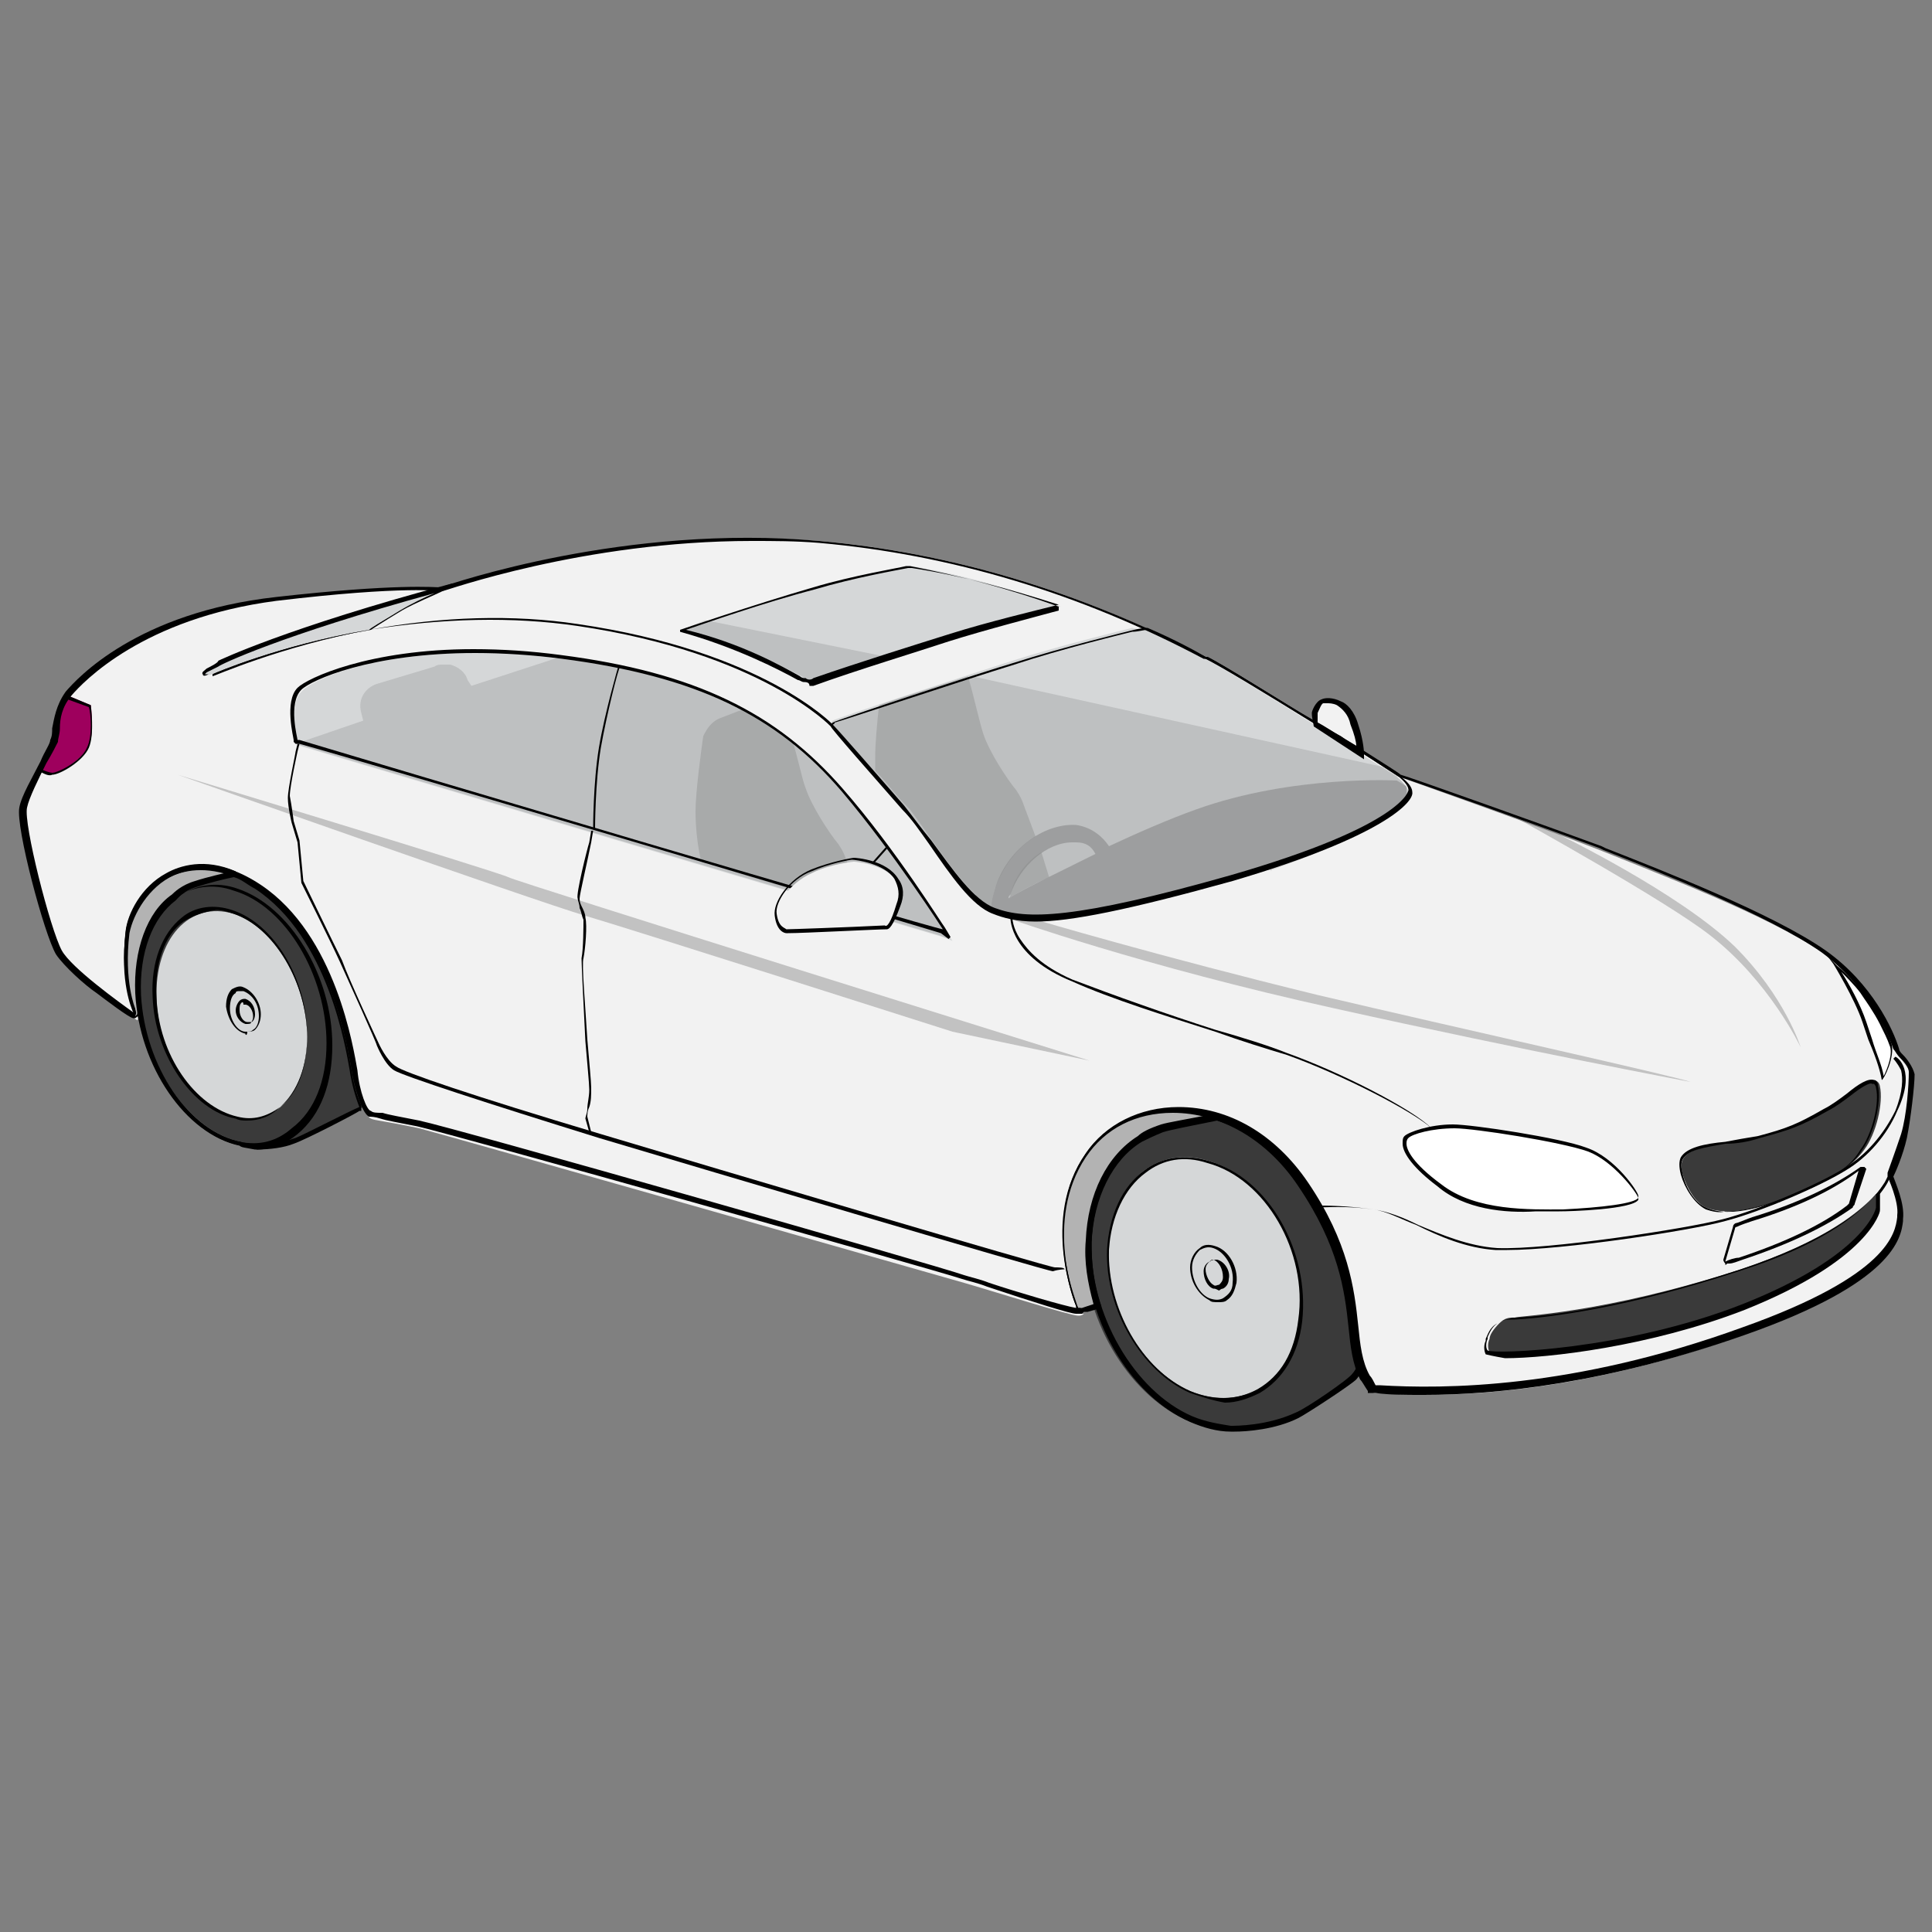 <?xml version="1.0" encoding="utf-8"?>
<!-- Generator: Adobe Illustrator 22.1.0, SVG Export Plug-In . SVG Version: 6.00 Build 0)  -->
<svg version="1.1" id="Layer_1" xmlns="http://www.w3.org/2000/svg" xmlns:xlink="http://www.w3.org/1999/xlink" x="0px" y="0px"
	 width="100px" height="100px" viewBox="0 0 100 100" style="enable-background:new 0 0 100 100;" xml:space="preserve">
<rect x="0" y="0" width="100" height="100" fill="#808080" stroke="none"/>
<style type="text/css">
	.st0{fill:#F2F2F2;}
	.st1{fill:#D5D7D8;}
	.st2{fill:#B3B3B3;}
	.st3{fill:none;stroke:#000000;stroke-miterlimit:10;}
	.st4{fill:#3A3A3A;}
	.st5{fill:#FFFFFF;}
	.st6{fill:#9E005D;}
	.st7{opacity:0.5;}
	.st8{opacity:0.3;fill:#3A3A3A;enable-background:new    ;}
	.st9{opacity:0.6;fill:#3A3A3A;enable-background:new    ;}
	.st10{opacity:0.4;fill:#3A3A3A;enable-background:new    ;}
	.st11{opacity:0.4;}
	.st12{opacity:0.2;enable-background:new    ;}
	.st13{fill:none;}
</style>
<g id="base_x5F_paint_1_">
	<path class="st0" d="M1.2,41.8c0.2-0.9,1.4-2.8,1.6-3.4c0.2-0.6,0-1.5,0.8-2.5c0.8-0.9,4-4.1,10.8-4.9s8.5-0.5,8.5-0.5
		S32,27.2,42.4,28c10.4,0.9,18.1,5,20,6.1c1,0.5,3.4,2,5.7,3.4c0.4,0.2,0.8,0.5,1.2,0.7c0.4,0.3,0.8,0.5,1.1,0.7
		c1.2,0.7,2,1.3,2,1.3S80,42.9,82.8,44c2.7,1.1,8.8,3.4,11.5,5.3c2.7,2,3.7,4.8,3.8,5.1c0.1,0.3,0.7,0.7,0.8,1.3
		c0,0.6-0.2,2.3-0.4,3.3c-0.3,1-0.7,2.1-0.7,2.1s0.6,1.3,0.5,2.1s-0.2,3.1-8.1,5.9c-8.6,3.1-15.4,3.3-18.9,3c-0.1,0-0.1,0-0.2,0
		c-0.1-0.2-0.3-0.4-0.4-0.6c-1.1-2.1,0.1-5.2-3.2-10c-3.4-4.9-9-4.8-11.2-1.5s-0.6,7.6-0.5,7.7c0.1,0.2,0.1,0.2,0.2,0.3h0.1
		c-0.1,0.1-0.2,0.1-0.3,0.1c-0.4,0-4.5-1.3-5.9-1.7s-26.3-7.5-28.2-8c-1.9-0.4-2.3-0.4-2.5-0.5c-0.3-0.1-0.6-1.3-0.8-2.3
		c-0.1-1-1-6.9-4.9-9.5S7,46.5,6.7,48.5c-0.3,2.6,0.4,4,0.4,4s0.1,0.3,0,0.3s-3.3-2.3-3.9-3.3C2.4,48.2,1,42.7,1.2,41.8z"/>
	<path class="st1" d="M48.9,48.1c0,0-2.5-3.9-5.2-7.1c-3.4-4-7.6-6-14.6-6.9c-1.5-0.2-3.1-0.3-4.5-0.3c-5.4,0-8.5,1.4-9,2
		c-0.7,0.7-0.2,2.6-0.2,2.7v0.1h0.1c0.3,0.1,32.6,9.7,33.3,9.9l0.5,0.2L48.9,48.1z"/>
	<path class="st1" d="M23.4,30.3c0,0-0.5,0.2-0.6,0.3c-0.4,0.2-1.5,0.7-2.1,1c-1.1,0.6-1.6,1-1.6,1c-4.8,0.9-8.1,2.3-8.1,2.3
		s-0.9,0.2-0.4-0.2c0.2-0.1,0.6-0.3,0.6-0.3S14.6,32.7,23.4,30.3z"/>
	<path class="st1" d="M59.3,32.6c1.5,0.7,2.5,1.2,3.1,1.5c1.9,1,9.9,6.1,9.9,6.1s0.5,0.4,0.6,0.8c0,0.3-1.1,2.2-9.3,4.5
		s-10.7,2.4-12.2,1.7c-1.6-0.6-3.3-3.7-4.7-5.4S43,37.5,43,37.5s0-0.1,0.1-0.2c0.1-0.1,6.8-2.3,9.3-3.1s5.8-1.6,6.2-1.7
		C59,32.6,59.3,32.6,59.3,32.6"/>
	<path class="st2" d="M12.4,45.4c-0.1,0-0.2-0.1-0.3-0.1C12.3,45.3,12.4,45.3,12.4,45.4z"/>
	<path d="M12.4,45.4l0.1-0.1c-0.1,0-0.2-0.1-0.3-0.1l-0.1,0.1l0,0l0,0l0,0C12.2,45.3,12.3,45.4,12.4,45.4z"/>
	<path class="st2" d="M12.7,45.5c-0.1,0-0.2-0.1-0.2-0.1C12.6,45.4,12.7,45.5,12.7,45.5z"/>
	<path d="M12.7,45.6l0.1-0.1c0,0-0.1,0-0.1-0.1c0,0-0.1,0-0.1-0.1l-0.1,0.1l0,0l0,0l0,0c0,0,0.1,0,0.1,0.1
		C12.6,45.5,12.7,45.5,12.7,45.6z"/>
	<path class="st2" d="M14,46.3L14,46.3c-0.1-0.1-0.2-0.2-0.3-0.2C13.8,46.2,13.9,46.2,14,46.3z"/>
	<path d="M13.9,46.4l0.1-0.1l0,0c-0.1-0.1-0.2-0.1-0.3-0.2l0,0l0,0l-0.1,0.1l0,0l0,0l0,0C13.7,46.2,13.8,46.3,13.9,46.4L13.9,46.4z"
		/>
	<path class="st2" d="M13,45.7c-0.1,0-0.1-0.1-0.2-0.1C12.9,45.6,13,45.6,13,45.7z"/>
	<path d="M13,45.7l0.1-0.1c0,0-0.1,0-0.1-0.1c0,0,0,0-0.1,0l0,0l-0.1,0.1l0,0C12.9,45.7,12.9,45.7,13,45.7
		C12.9,45.7,13,45.7,13,45.7z"/>
	<path class="st2" d="M7,52.3c0,0-0.7-1.4-0.4-4c0.2-1.8,2.3-4.4,5.6-3.1c-0.5,0.1-1.3,0.3-1.9,0.5c-0.7,0.2-1.1,0.6-1.2,0.7
		c-1.2,0.9-2,2.7-1.9,5c0,0.3,0,0.7,0.1,1L7,52.6C7.1,52.6,7,52.3,7,52.3z"/>
	<path d="M6.9,52.5L6.9,52.5c0,0,0-0.1,0-0.2l0,0c0-0.1-0.7-1.5-0.4-4.1c0.1-0.9,0.8-2.3,2.1-3c0.7-0.4,2-0.8,3.6-0.1v0.1
		c-0.5,0.1-1.3,0.3-1.9,0.5c-0.7,0.2-1.1,0.6-1.2,0.7c-1.3,0.9-1.9,2.8-1.8,4.9c0,0.3,0,0.7,0.1,1v0.1L7,52.7c0,0,0,0-0.1,0V52.5z
		 M7.1,51.4c-0.1-2.2,0.6-4.1,1.9-5c0.1-0.1,0.5-0.5,1.2-0.7c0.5-0.2,1.2-0.3,1.7-0.4c-1.5-0.5-2.6-0.2-3.3,0.2
		c-1.2,0.7-1.9,2-2,2.9c-0.3,2.5,0.3,4,0.3,4s0,0.1,0.1,0.2l0.1-0.1C7.2,52.1,7.1,51.7,7.1,51.4z"/>
	<path class="st4" d="M9.1,46.4c0.1-0.1,0.5-0.5,1.2-0.7c0.6-0.2,1.4-0.4,1.9-0.5c0.4,0.2,0.8,0.4,1.2,0.6c3.9,2.6,4.8,8.6,4.9,9.5
		c0.1,0.7,0.3,1.4,0.5,1.9v0.1c0,0-2.8,1.5-3.4,1.7c-0.6,0.2-1.5,0.4-2.1,0.3c-0.6-0.1-0.8-0.2-0.8-0.2c-2.7-0.5-5.1-4-5.3-7.8
		C7.1,49.1,7.9,47.3,9.1,46.4z"/>
	<path d="M13.2,59.5c-0.5-0.1-0.7-0.1-0.8-0.2c-2.8-0.6-5.2-4.1-5.4-7.9c-0.1-2.2,0.6-4.2,1.9-5.1c0.1-0.1,0.5-0.5,1.2-0.7
		c0.6-0.2,1.5-0.4,1.9-0.5l0,0l0,0c0.4,0.2,0.8,0.4,1.2,0.7c3.9,2.6,4.8,8.5,5,9.6c0.1,0.7,0.3,1.4,0.5,1.8v0.1v0.2h-0.1
		c-0.1,0.1-2.8,1.5-3.4,1.7C14.7,59.4,14,59.5,13.2,59.5C13.5,59.5,13.4,59.5,13.2,59.5z M18.1,55.4c-0.2-1.1-1.1-6.9-4.9-9.4
		c-0.4-0.2-0.7-0.5-1.1-0.6c-0.5,0.1-1.3,0.3-1.9,0.5c-0.7,0.2-1,0.6-1.1,0.7l0,0c-1.2,0.9-1.9,2.7-1.8,4.9c0.2,3.7,2.5,7.1,5.2,7.6
		l0,0c0,0,0.2,0.1,0.7,0.1c0.6,0.1,1.5-0.1,2.1-0.3c0.5-0.2,2.8-1.4,3.3-1.6C18.4,56.8,18.2,56.1,18.1,55.4z"/>
	<path class="st1" d="M15.9,53.7c0,2.7-1.6,4.6-3.6,4.2c-2.2-0.4-4.1-3.2-4.2-6.2c-0.1-3.1,1.7-5.1,4-4.4
		C14.2,48,15.9,50.9,15.9,53.7z"/>
	<path d="M12.2,57.9C10,57.5,8,54.6,7.9,51.6c-0.1-1.8,0.5-3.3,1.5-4.1c0.7-0.6,1.7-0.7,2.6-0.4c2.2,0.7,3.9,3.6,3.9,6.5
		c0,1.6-0.5,2.9-1.4,3.7C14,57.8,13.4,58,12.8,58C12.6,58,12.4,58,12.2,57.9z M9.5,47.7c-1,0.7-1.5,2.2-1.4,3.9c0.1,3,2,5.7,4.2,6.2
		c0.8,0.2,1.5,0,2.2-0.5c0.9-0.7,1.4-2,1.4-3.6l0,0c0-2.8-1.7-5.7-3.8-6.4c-0.3-0.1-0.6-0.2-0.9-0.2C10.5,47.2,10,47.4,9.5,47.7z"/>
	<path d="M12.5,59.3c-2.8-0.5-5.2-4.1-5.3-7.8c-0.1-2.2,0.6-4.1,1.9-5c0.9-0.7,2.1-0.9,3.2-0.5c2.7,0.9,4.9,4.5,4.9,8.1l0,0
		c0,2-0.6,3.6-1.8,4.6c-0.6,0.5-1.3,0.8-2.1,0.8C12.9,59.3,12.7,59.3,12.5,59.3z M16.9,54c0-3.5-2.1-7.1-4.8-7.9
		C11,45.7,9.9,45.9,9,46.5c-1.2,0.9-1.9,2.8-1.8,4.9c0.2,3.7,2.5,7.2,5.2,7.7c1,0.2,1.9,0,2.7-0.7C16.3,57.5,16.9,55.9,16.9,54
		L16.9,54L16.9,54z"/>
	<path d="M12.7,53.5c-0.5-0.1-0.9-0.7-1-1.4c0-0.4,0.1-0.7,0.3-0.9c0.2-0.1,0.4-0.2,0.6-0.1c0.5,0.2,0.9,0.8,0.9,1.4
		c0,0.3-0.1,0.6-0.3,0.8c-0.1,0.1-0.3,0.1-0.4,0.1C12.8,53.6,12.7,53.6,12.7,53.5z M12.2,51.4c-0.2,0.1-0.3,0.4-0.3,0.8
		c0,0.6,0.4,1.2,0.8,1.2c0.2,0,0.3,0,0.4-0.1c0.2-0.1,0.3-0.4,0.3-0.7l0,0c0-0.6-0.3-1.1-0.8-1.3c-0.1,0-0.1,0-0.2,0
		C12.3,51.3,12.2,51.3,12.2,51.4z"/>
	<path class="st4" d="M58.9,59c0.3-0.2,0.8-0.4,1.2-0.5s1.8-0.4,2.8-0.6c1.6,0.5,3.2,1.6,4.4,3.5c3,4.4,2.3,7.4,3,9.5
		c-0.1,0.2-0.2,0.3-0.3,0.4c-0.3,0.3-2.5,1.8-3,2c-1.6,0.8-3.5,0.7-3.5,0.7c-0.7,0-1.4-0.2-2.1-0.5c-3.1-1.4-5.4-5.4-5.3-9.2
		C56.4,61.9,57.4,59.9,58.9,59z"/>
	<path d="M63.7,74.1L63.7,74.1c-0.7,0-1.4-0.2-2.1-0.5c-3.2-1.4-5.5-5.5-5.4-9.3c0.1-2.4,1.1-4.5,2.7-5.4c0.3-0.2,0.6-0.4,1.2-0.6
		c0.4-0.1,1.8-0.4,2.9-0.6l0,0l0,0c1.8,0.6,3.3,1.8,4.5,3.5c2.1,3.1,2.4,5.5,2.6,7.4c0.1,0.8,0.2,1.5,0.4,2.1v0.1v0.1
		c-0.1,0.2-0.2,0.4-0.3,0.5c-0.3,0.3-2.6,1.8-3,2c-1.2,0.6-2.7,0.7-3.3,0.7C63.8,74.1,63.7,74.1,63.7,74.1z M69.9,68.7
		c-0.2-1.9-0.5-4.2-2.6-7.3c-1.2-1.7-2.7-2.9-4.3-3.4c-1.5,0.3-2.5,0.5-2.8,0.6c-0.5,0.2-0.9,0.4-1.1,0.5l0,0
		c-1.5,0.9-2.5,2.9-2.6,5.2c-0.1,3.7,2.2,7.7,5.2,9c0.7,0.3,1.4,0.4,2,0.5l0,0l0,0c0.3,0,1.9,0,3.4-0.7c0.5-0.2,2.7-1.7,2.9-2
		c0,0,0.1-0.1,0.2-0.3C70,70.2,70,69.5,69.9,68.7z"/>
	<path class="st2" d="M56.2,59.8c1.4-2,4.1-2.8,6.8-2c-1,0.2-2.5,0.4-2.8,0.6c-0.4,0.1-0.9,0.3-1.2,0.5c-1.6,0.9-2.6,2.9-2.7,5.3
		c0,1.1,0.1,2.2,0.5,3.3L56,67.8l-0.2,0.1l-0.1-0.3C55.6,67.4,53.9,63.1,56.2,59.8z"/>
	<path d="M55.8,67.9L55.8,67.9c-0.1-0.2-0.1-0.3-0.1-0.3c-0.2-0.4-1.7-4.7,0.5-7.8l0,0c1.4-2.1,4.2-2.9,6.9-2v0.1
		c-1.5,0.3-2.6,0.5-2.8,0.6c-0.6,0.2-0.9,0.4-1.2,0.5c-1.6,0.9-2.5,2.9-2.6,5.3c0,1.1,0.1,2.2,0.5,3.3v0.1l-0.7,0.2l0,0l0,0
		c0,0,0,0-0.1,0C55.9,67.9,55.9,67.9,55.8,67.9L55.8,67.9z M56.6,67.5c-0.3-1.1-0.5-2.2-0.4-3.3c0.1-2.4,1.1-4.4,2.7-5.4
		c0.2-0.2,0.6-0.4,1.2-0.6c0.3-0.1,1.5-0.3,2.5-0.5c-2.5-0.7-5.1,0.1-6.4,2l0,0c-2.3,3.3-0.5,7.6-0.5,7.7c0,0,0,0,0.1,0.3h0.1H56
		L56.6,67.5z"/>
	<path d="M12.7,53c-0.3-0.1-0.5-0.4-0.5-0.7c0-0.2,0.1-0.4,0.2-0.5c0.1-0.1,0.2-0.1,0.3-0.1c0.3,0.1,0.5,0.4,0.5,0.8
		c0,0.2-0.1,0.4-0.2,0.4C13,53,12.9,53,12.7,53C12.8,53,12.8,53,12.7,53z M12.5,51.9c-0.1,0.1-0.1,0.2-0.1,0.4
		c0,0.3,0.2,0.6,0.4,0.6c0.1,0,0.1,0,0.2,0c0.1-0.1,0.1-0.2,0.1-0.3l0,0c0-0.3-0.2-0.6-0.4-0.6h-0.1C12.6,51.8,12.5,51.9,12.5,51.9z
		"/>
	<path class="st1" d="M67.3,68.3c-0.4,3.3-3,4.8-5.7,3.7c-2.5-1.1-4.4-4.3-4.2-7.4c0.1-3.3,2.4-5.4,5.2-4.5
		C65.6,61,67.7,64.8,67.3,68.3z"/>
	<path d="M61.6,72.1c-2.5-1.1-4.4-4.3-4.3-7.4c0.1-1.8,0.8-3.3,1.9-4.1c0.9-0.7,2.1-0.9,3.4-0.5c3.1,0.9,5.2,4.7,4.8,8.3
		c-0.2,1.7-1,3-2.2,3.7c-0.6,0.3-1.2,0.5-1.8,0.5C62.8,72.5,62.2,72.3,61.6,72.1z M62.5,60.2c-1.2-0.4-2.3-0.2-3.2,0.5
		c-1.1,0.8-1.8,2.3-1.9,4c-0.1,3,1.7,6.2,4.2,7.3c1.2,0.5,2.4,0.5,3.5-0.1c1.2-0.7,1.9-1.9,2.1-3.6C67.7,64.8,65.5,61,62.5,60.2z"/>
	<path d="M62.6,67.3c-0.6-0.3-1-1-1-1.7c0-0.4,0.2-0.8,0.5-1c0.2-0.2,0.5-0.2,0.8-0.1c0.7,0.2,1.2,1.1,1.1,1.9l0,0
		c-0.1,0.4-0.2,0.7-0.5,0.9c-0.1,0.1-0.3,0.1-0.4,0.1C62.8,67.4,62.7,67.4,62.6,67.3z M63.8,66.4c0.1-0.8-0.4-1.6-1-1.8
		c-0.3-0.1-0.5,0-0.7,0.1c-0.2,0.2-0.4,0.5-0.4,0.9c0,0.7,0.4,1.4,0.9,1.6c0.3,0.1,0.5,0.1,0.7,0C63.6,67,63.8,66.8,63.8,66.4
		L63.8,66.4z"/>
	<path d="M62.8,66.7c-0.3-0.1-0.5-0.5-0.5-0.9c0-0.2,0.1-0.4,0.3-0.5c0.1-0.1,0.3-0.1,0.4-0.1c0.4,0.1,0.7,0.6,0.6,1
		c0,0.2-0.1,0.4-0.3,0.5c-0.1,0-0.2,0.1-0.2,0.1C62.9,66.7,62.9,66.7,62.8,66.7z M62.6,65.3c-0.1,0.1-0.2,0.2-0.2,0.4
		c0,0.3,0.2,0.7,0.4,0.8c0.1,0.1,0.2,0,0.3,0c0.1-0.1,0.2-0.2,0.2-0.4l0,0c0-0.4-0.2-0.8-0.5-0.9h-0.1
		C62.7,65.3,62.6,65.3,62.6,65.3z"/>
	<path class="st1" d="M35.3,32.6c0,0,3.8-1.3,6.9-2.2c2-0.5,4.3-1,4.8-1.1c0.1,0,0.1,0,0.2,0c2.9,0.5,5.5,1.3,7.7,2.1l0,0
		c-1,0.2-3.7,0.9-5.8,1.6c-1.6,0.5-4.8,1.5-7.1,2.3c-0.2,0.1-0.3,0-0.5,0C40.9,34.8,38.6,33.4,35.3,32.6"/>
	<path class="st5" d="M84.8,62c-0.1-0.3-1.2-1.9-2.7-2.4c-1.3-0.5-5.9-1.2-6.9-1.2c-1.2,0-2.2,0.3-2.4,0.5c-0.3,0.3-0.1,1.1,1.7,2.5
		s4.5,1.4,6.3,1.3C82.5,62.6,85,62.4,84.8,62z"/>
	<path class="st5" d="M95,49.9c0,0,1.1,1.7,1.5,3c0.3,1,0.8,2.1,1,3c0,0,0.6-1.2,0.4-1.9c-0.1-0.3-0.2-0.7-0.5-1.1
		c-0.3-0.7-0.8-1.3-0.8-1.3l-0.2-0.3c-0.4-0.5-0.8-0.9-1.3-1.3L95,49.9z"/>
	<path class="st4" d="M87.1,60.8c0.2,0.7,0.7,1.5,1.2,1.7c1.2,0.5,3,0,5.2-0.9c2.1-0.9,2.7-1.7,3-2.1c0.6-0.8,1-2.4,0.8-3.3
		c-0.2-0.8-1.4,0.4-2.7,1.2c-1.4,0.8-1.9,1-3.4,1.4C88.7,59.4,86.6,59.2,87.1,60.8z"/>
	<path class="st4" d="M97.7,60.9c0,0-0.1,0.3-0.5,0.8l0,0c-0.8,0.9-2.6,2.5-7.1,4C83,68,78.6,68.1,78.4,68.2c-0.3,0-0.5,0-0.8,0.3
		s-0.5,0.6-0.5,0.8c-0.1,0.2-0.1,0.5,0,0.7c0.2,0.2,7.2,0,13.3-2.4c6.1-2.4,6.9-4.8,6.9-5c0-0.1,0-0.5,0-0.9"/>
	<path class="st6" d="M2.1,39.8c0.3-0.6,0.6-1.2,0.7-1.5C3,37.7,2.9,36.9,3.4,36h0.1l1.2,0.5c0,0,0.2,1.4-0.1,2.1
		C4.3,39.3,3.1,40,2.8,40C2.5,40.1,2.2,39.9,2.1,39.8z"/>
	<g id="Interior_1_" class="st7">
		<path class="st8" d="M29,34l-4.6,1.5l-0.2-0.3c-0.1-0.4-0.5-0.7-0.9-0.8c-0.1,0-0.3,0-0.4,0s-0.3,0-0.4,0.1l-3,0.9
			c-0.6,0.2-1,0.8-0.8,1.5l0.1,0.4l-3.5,1.2l0,0c0.3,0.1,32.6,9.7,33.3,9.9l0.5,0.2l-0.3-0.5c0,0-2.5-3.9-5.2-7.1
			c-1.6-2-3.4-3.4-5.6-4.5h-0.1l-2.7-1.2c-1.8-0.6-3.5-1-5.8-1.3C29.2,34,29.1,34,29,34z"/>
		<path class="st8" d="M72.9,41c0-0.3-0.6-0.8-0.6-0.8l0,0l0,0c0,0,0.1,0,0.3,0.1l-1-0.6L50.3,35c-3,1-7.1,2.3-7.1,2.4
			c0,0.1-0.1,0.1-0.1,0.2l0,0c0,0,2.3,2.6,3.7,4.3c0.1,0.1,0.1,0.1,0.2,0.2c1,1.3,2.2,3.3,3.4,4.4c0,0.1,0.1,0.1,0.1,0.2
			c0-0.1-0.1-0.1-0.1-0.2c0.4,0.4,0.7,0.6,1.1,0.8c1.6,0.6,4,0.6,12.2-1.7c0.7-0.2,1.4-0.4,2-0.6l0.1,0.1c0,0,0-0.1,0.1-0.1
			C72.1,42.8,73,41.3,72.9,41z"/>
		<polygon class="st8" points="36.5,32.1 35.3,32.6 36.8,33 38.7,33.8 40.1,34.3 41.5,35 41.9,35.3 42.6,35.1 44.7,34.5 45.9,34 		
			"/>
		<path class="st9" d="M72.8,40.7l-0.5-0.3c0,0-5.4-0.3-10.4,1.5c-1.4,0.5-3,1.2-4.5,1.9c-0.4-0.6-1-1-1.7-1.1
			C54,42.6,52.1,44,51.5,46c-0.1,0.3-0.2,0.7-0.2,1c-0.1,0-0.1,0.1-0.1,0.1h0.1l0,0l0,0l0.7,0.3l2.1,0.2l1.7-0.3l2.4-0.5l3.4-0.8
			l2.5-0.7l2.6-0.7l2.6-1l1.9-1.1l1.2-0.8l0.4-0.6V40.7z M52.2,46.5c0-0.1,0-0.1,0.1-0.2c0.5-1.5,1.9-2.7,3.2-2.7c0.1,0,0.1,0,0.2,0
			c0.5,0,0.8,0.2,1,0.6l0,0C54.9,45.1,53.2,45.9,52.2,46.5z"/>
		<path class="st10" d="M43.8,44.5c-0.1-0.3-0.2-0.5-0.4-0.8c-0.5-0.6-1.4-2-1.7-2.9c-0.2-0.5-0.4-1.6-0.7-2.5
			c-0.8-0.6-1.6-1.2-2.5-1.6l-1.3,0.5c-0.4,0.2-0.6,0.5-0.8,0.9C36.3,38.8,36,41,36,42c0,0.8,0.1,1.8,0.3,2.6c3.2,1,6.2,1.9,8.5,2.5
			L43.8,44.5z"/>
		<g class="st11">
			<path class="st4" d="M51.3,47.2L51.3,47.2L51.3,47.2c-0.1-0.1-0.1-0.1,0-0.2c0-0.3,0.1-0.7,0.2-1c0.4-1.1,1.1-2.1,2.1-2.7
				L53,41.7c-0.1-0.3-0.2-0.5-0.4-0.8c-0.5-0.6-1.4-2-1.7-2.9c-0.2-0.6-0.5-2-0.8-3c-1.5,0.5-3.2,1-4.6,1.5c-0.1,0.9-0.2,2-0.2,2.7
				c0,0.2,0,0.5,0,0.7c0.6,0.6,1.1,1.3,1.6,1.8c0.1,0.1,0.1,0.1,0.2,0.2c1,1.3,2.2,3.3,3.4,4.4C50.5,46.7,50.8,46.8,51.3,47.2
				l0.6,0.2L51.3,47.2L51.3,47.2z"/>
			<path class="st4" d="M52.3,46.3c0,0.1,0,0.1-0.1,0.2c0.5-0.3,1.2-0.7,2.1-1.1l-0.4-1.3C53.1,44.6,52.5,45.4,52.3,46.3z"/>
		</g>
	</g>
	<path class="st0" d="M68.1,37.5c0,0-0.1-0.3,0-0.6c0-0.2,0.1-0.5,0.4-0.6c0.2-0.1,1.3-0.1,1.7,1.2c0.3,0.9,0.3,1.4,0.3,1.4
		L68.1,37.5z"/>
</g>
<g id="outlines_1_">
	<path d="M71.2,72.1c-0.1,0-0.2,0-0.3,0h-0.1V72c-0.2-0.3-0.3-0.5-0.4-0.6c-0.4-0.8-0.5-1.7-0.6-2.7c-0.2-1.9-0.5-4.2-2.6-7.3
		c-1.6-2.4-4-3.8-6.5-3.8l0,0c-1.9,0-3.5,0.8-4.5,2.3c-2.2,3.3-0.5,7.5-0.5,7.6s0.1,0.1,0.1,0.2l0,0c0.1,0,0.2,0,0.2,0.1l0.1,0.1
		L56,68c-0.1,0-0.2,0-0.3,0c-0.3,0-2.2-0.6-4.6-1.4c-0.5-0.2-1-0.3-1.3-0.4c-1.5-0.5-26.4-7.5-28.2-7.9c-1-0.2-1.6-0.3-1.9-0.4
		c-0.3-0.1-0.5-0.1-0.6-0.1c-0.4-0.2-0.8-1.7-0.9-2.4c-0.2-1.1-1.1-6.9-4.9-9.4c-1.9-1.3-3.4-1.1-4.3-0.7c-1.3,0.6-2.1,2-2.3,3
		C6.4,50.8,7,52.2,7,52.2c0,0.1,0.1,0.2,0,0.4c0,0.1-0.1,0.1-0.1,0.1c-0.2,0-1.5-1-1.9-1.3c-0.6-0.4-1.7-1.4-2.1-2
		c-0.6-1-2.1-6.6-1.9-7.6c0.1-0.6,0.7-1.6,1.1-2.4c0.2-0.5,0.5-0.9,0.5-1.1c0.1-0.2,0.1-0.4,0.1-0.6c0.1-0.5,0.2-1.2,0.7-1.9
		c0.6-0.7,3.7-4.1,10.9-4.9c6.2-0.7,8.2-0.5,8.5-0.5c0.6-0.2,9.6-3.3,19.6-2.4c6.8,0.6,13.5,2.6,20,6h0.1c1,0.5,3.6,2.2,5.7,3.4
		c0.4,0.2,0.8,0.5,1.2,0.7c0.4,0.3,0.8,0.5,1.1,0.7c1.1,0.7,1.9,1.2,2,1.3c0.4,0.1,7.7,2.7,10.4,3.7l0.2,0.1
		c2.8,1.1,8.7,3.4,11.4,5.3c2.4,1.7,3.5,4.1,3.8,5.1l0,0c0,0.1,0.1,0.2,0.2,0.3c0.2,0.2,0.5,0.6,0.6,1c0,0.6-0.2,2.3-0.4,3.3
		c-0.2,0.9-0.6,1.8-0.7,2c0.1,0.3,0.6,1.4,0.5,2.2v0.1c-0.1,0.9-0.5,3.2-8.2,5.9c-7.1,2.5-12.8,3.1-16.6,3.1
		C72.7,72.2,71.9,72.2,71.2,72.1z M22.9,30.6L22.9,30.6L22.9,30.6c-0.1,0-1.9-0.3-8.6,0.5C7.4,32,4.3,35.3,3.7,36
		c-0.5,0.6-0.6,1.2-0.6,1.7C3.1,38,3,38.2,3,38.4c-0.1,0.2-0.3,0.6-0.6,1.1c-0.4,0.8-0.9,1.8-1,2.3c-0.2,0.8,1.2,6.3,1.8,7.4
		c0.5,0.9,3,2.7,3.7,3.2c-0.1-0.2-0.7-1.6-0.4-4.1c0.1-1.1,1-2.6,2.4-3.2c1-0.4,2.5-0.7,4.6,0.7c3.9,2.6,4.8,8.5,5,9.6
		c0.1,1.1,0.5,2.1,0.7,2.1c0.1,0.1,0.3,0.1,0.6,0.1c0.3,0.1,0.9,0.2,1.9,0.4c1.9,0.4,26.8,7.5,28.2,8c0.3,0.1,0.8,0.2,1.3,0.4
		c1.5,0.5,3.9,1.2,4.5,1.3c0,0,0,0,0-0.1c0,0-1.9-4.5,0.5-7.9c1-1.5,2.8-2.4,4.8-2.4l0,0c2.6,0,5,1.4,6.7,3.9
		c2.1,3.1,2.4,5.5,2.6,7.4c0.1,1,0.2,1.9,0.6,2.6c0.1,0.1,0.2,0.3,0.3,0.5c0.1,0,0.1,0,0.2,0c3.3,0.2,10,0.2,18.8-3
		c7.6-2.7,7.9-4.9,8-5.7v-0.1c0.1-0.7-0.5-2-0.5-2v-0.1v-0.1c0,0,0.4-1.1,0.7-2c0.3-1,0.4-2.6,0.4-3.2c0-0.3-0.3-0.6-0.5-0.8
		c-0.1-0.1-0.2-0.3-0.3-0.4l0,0c-0.3-0.9-1.4-3.3-3.7-5c-2.7-1.9-8.5-4.2-11.3-5.3l-0.2-0.1c-2.7-1-10.3-3.7-10.4-3.7l0,0
		c0,0-0.8-0.5-2-1.3c-0.4-0.2-0.7-0.5-1.1-0.7s-0.8-0.5-1.2-0.7c-2.9-1.8-4.9-3-5.7-3.4h-0.1c-6.4-3.4-13.1-5.4-19.9-6
		C41.2,28,40,28,38.9,28C30.2,28,23,30.6,22.9,30.6z"/>
	<path id="shadow_4_" class="st12" d="M56.4,54.9c0,0-29.8-9.3-30.1-9.5S9.2,40.1,9.2,40.1s18.4,6.5,21.1,7.3s19,6,19,6L56.4,54.9z"
		/>
	<path id="shadow_3_" class="st12" d="M80.7,43.2c0,0,6.2,3,9.1,5.8c2.6,2.6,3.4,5.2,3.4,5.2s-1.6-3.4-4.7-5.8c-2.3-1.8-9.9-6-9.9-6
		L80.7,43.2z"/>
	<path id="shadow_2_" class="st12" d="M87.5,56c-0.8-0.3-12.1-2.8-19.3-4.5c-8.2-2-14.6-3.9-14.6-3.9l-1.5-0.1c0,0,7,2.5,17,4.7
		C79,54.4,87.5,56,87.5,56z"/>
	<path d="M48.7,48.3c-0.6-0.2-29.9-8.9-33.2-9.8h-0.2l-0.1-0.1v-0.1c0-0.1-0.5-2,0.2-2.7c0.5-0.5,3.7-2,9.1-2c1.5,0,3,0.1,4.5,0.3
		c7,0.9,11.2,3,14.6,6.9c2.8,3.2,5.2,7.1,5.3,7.2l0.3,0.5l-0.1,0.1L48.7,48.3z M48.8,48.1c0,0-2.5-3.9-5.2-7.1
		c-3.4-4-7.6-6-14.5-6.9c-1.5-0.2-3.1-0.3-4.5-0.3c-5.4,0-8.5,1.4-9,1.9c-0.7,0.7-0.2,2.5-0.2,2.6l0,0h0.1
		C18.8,39.3,48.1,48,48.8,48.1l0.1,0.2L48.8,48.1L48.8,48.1z"/>
	<path d="M10.5,34.9c-0.1-0.1,0.1-0.2,0.2-0.3c0.2-0.1,0.6-0.3,0.6-0.4c0,0,3.5-1.7,12.1-4l0.1,0.1c0,0-0.5,0.2-0.6,0.3
		c-0.4,0.2-1.4,0.6-2.1,1c-1,0.6-1.6,1-1.6,1l0,0l0,0c-4.7,0.8-8,2.3-8.1,2.3l0,0c-0.1,0-0.2,0-0.3,0C10.6,35,10.5,35,10.5,34.9z
		 M19.1,32.6c0.1-0.1,0.6-0.4,1.6-1c0.5-0.3,1.3-0.7,1.8-0.9c-8,2.2-11.1,3.7-11.2,3.8c0,0-0.4,0.2-0.6,0.3
		c-0.1,0.1-0.1,0.1-0.1,0.1s0.2,0,0.4,0C11.2,34.8,14.5,33.4,19.1,32.6z"/>
	<path d="M51.4,47.3c-1.1-0.4-2.2-2-3.3-3.6c-0.5-0.7-0.9-1.3-1.4-1.8c-1.4-1.6-3.7-4.2-3.7-4.3l0,0l0,0c0,0,0-0.1,0.1-0.2
		c0.1-0.1,8-2.7,9.4-3.1c2.5-0.8,5.8-1.6,6.2-1.7c0.4-0.1,0.7-0.1,0.7-0.1v0.1v-0.1c1.4,0.6,2.5,1.2,3,1.5h0.1c1.9,1,9.9,6.1,10,6.2
		c0,0,0.6,0.4,0.6,0.8c0.1,0.5-1.5,2.3-9.3,4.6c-5.4,1.5-8.4,2.1-10.2,2.1C52.6,47.7,51.9,47.5,51.4,47.3z M58.6,32.7
		c-0.4,0.1-3.7,0.9-6.1,1.7c-2.6,0.8-8.9,2.9-9.3,3c0,0,0,0.1-0.1,0.1c0.3,0.3,2.4,2.7,3.7,4.2c0.4,0.5,0.9,1.2,1.4,1.8
		c1.1,1.5,2.2,3.1,3.3,3.5c1.6,0.6,4.1,0.6,12.2-1.7c9-2.6,9.2-4.4,9.2-4.4c0-0.3-0.4-0.6-0.5-0.7c-0.1-0.1-8-5.1-9.9-6.1h-0.1
		c-0.6-0.3-1.6-0.9-3-1.5C59.2,32.6,58.9,32.7,58.6,32.7z"/>
	<path d="M41.6,35.3c-0.1,0-0.2-0.1-0.3-0.1c-0.9-0.5-3.2-1.7-6.1-2.5l0,0l0,0v-0.1c0,0,3.8-1.3,6.9-2.2c2-0.6,4.4-1,4.8-1.1
		c0.1,0,0.2,0,0.2,0c2.6,0.5,5.2,1.2,7.7,2.1c0,0,0,0,0,0.1s0,0.1,0,0.1l0,0l0,0c-1.1,0.3-3.8,1-5.7,1.6c-1.5,0.5-4.8,1.5-7,2.3
		c-0.1,0-0.1,0-0.2,0C41.9,35.3,41.7,35.3,41.6,35.3z M47.2,29.4c-0.1,0-0.1,0-0.2,0c-0.5,0.1-2.8,0.5-4.8,1.1
		c-2.7,0.7-5.8,1.8-6.7,2.1c2.9,0.7,5,1.9,5.9,2.4c0.1,0.1,0.2,0.1,0.3,0.1c0.1,0.1,0.3,0.1,0.4,0c2.3-0.8,5.5-1.8,7.1-2.3
		c1.9-0.6,4.4-1.2,5.6-1.5C52.3,30.5,49.8,29.8,47.2,29.4z"/>
	<path class="st0" d="M46.5,46.9c0.7-2.1-2.3-2.3-2.3-2.3S43,44.7,42,45.2c-1.1,0.5-1.9,1.6-1.8,2.3c0.1,0.7,0.4,0.8,0.6,0.8
		c0.2,0,5.1-0.2,5.1-0.2S46.1,48,46.5,46.9z"/>
	<path d="M40.7,48.3c-0.1,0-0.5-0.1-0.6-0.9C40,46.7,40.8,45.5,42,45c1-0.4,2.1-0.6,2.2-0.6l0,0l0,0c0.1,0,1.7,0.1,2.3,1.1
		c0.3,0.4,0.3,0.9,0.1,1.4c-0.4,1.1-0.6,1.2-0.7,1.2c-0.5,0-4.3,0.2-5.1,0.2C40.8,48.3,40.7,48.3,40.7,48.3z M46.4,46.8
		c0.2-0.5,0.1-0.9-0.1-1.3c-0.5-0.8-2-1-2.2-1c-0.1,0-1.2,0.2-2.1,0.6c-1.1,0.4-1.9,1.6-1.8,2.2c0.1,0.7,0.4,0.7,0.5,0.8
		c0.2,0,3.1-0.1,5.1-0.2C45.9,48,46.1,47.8,46.4,46.8z"/>
	<path d="M97.4,55.9c-0.1-0.6-0.4-1.4-0.7-2.1c-0.1-0.3-0.2-0.6-0.3-0.9c-0.4-1.2-1.5-3-1.5-3l-0.3-0.4l0.5,0.5
		c0.5,0.4,0.9,0.9,1.3,1.3l0.2,0.3c0,0,0.5,0.6,0.8,1.3c0.2,0.4,0.4,0.8,0.5,1.1C98.1,54.7,97.5,55.9,97.4,55.9v0.2V55.9z
		 M96.6,52.9c0.1,0.3,0.2,0.6,0.3,0.9c0.2,0.7,0.5,1.3,0.6,1.9c0.2-0.4,0.5-1.2,0.3-1.6c-0.1-0.3-0.3-0.7-0.5-1.1
		c-0.3-0.6-0.8-1.3-0.8-1.3l-0.2-0.3c-0.3-0.4-0.7-0.8-1-1.1C95.7,50.9,96.3,52,96.6,52.9z"/>
	<path d="M30.5,58.6h0.1l-0.2-0.8c0-0.1,0-0.3,0.1-0.5c0.1-0.3,0.1-0.6,0.1-1c0-0.3-0.1-1.3-0.2-2.5c-0.1-1.7-0.3-3.9-0.2-4.2
		c0.1-0.5,0.2-1.7,0.1-2.1c0-0.2-0.1-0.4-0.2-0.6C30,46.7,30,46.6,30,46.5c0-0.2,0.4-1.9,0.6-2.9l0.1-0.6h-0.1l-0.1,0.6
		c-0.1,0.3-0.7,2.7-0.6,2.9c0,0.1,0.1,0.3,0.1,0.5c0.1,0.2,0.1,0.4,0.2,0.6c0,0.3,0,1.5-0.1,2c0,0.3,0.1,2.4,0.2,4.3
		c0.1,1.2,0.2,2.2,0.2,2.5c0,0.4-0.1,0.7-0.1,1c0,0.2-0.1,0.4-0.1,0.5l0,0L30.5,58.6z"/>
	<path d="M55.1,65.7L55.1,65.7c0-0.1-0.3-0.1-0.5-0.1c-0.3,0-17.5-5.1-23.5-6.9c-6.7-2-10.2-3.2-10.6-3.5C20,54.9,19.6,54,19.6,54
		s-1.5-3.2-1.9-4.3c-0.5-1-1.9-3.9-2-4.1l-0.2-2.1l-0.3-1c0,0-0.1-0.8-0.2-1.3c0-0.5,0.4-2.3,0.4-2.3l0.1-0.4h-0.1l-0.1,0.4
		c0,0.1-0.4,1.9-0.4,2.4s0.2,1.3,0.2,1.3l0.3,1l0.2,2.1c0,0,1.5,3,2,4.1s1.9,4.2,1.9,4.3c0,0,0.4,1,0.9,1.3s4.8,1.7,10.6,3.5
		c5.7,1.7,23.2,6.9,23.5,6.9C54.8,65.7,55.1,65.7,55.1,65.7z"/>
	<path d="M30.8,42.9c0,0,0-2.4,0.3-4.2c0.3-1.7,0.9-4.1,1-4.2H32c0,0-0.7,2.4-1,4.2s-0.3,4.2-0.3,4.2H30.8z"/>
	<path d="M19.1,32.6c3.8-0.7,7.5-0.8,10.8-0.3c9.6,1.4,13.2,5.2,13.2,5.2L43,37.6c0,0-3.6-3.8-13.1-5.2C26.5,31.9,22.9,32,19.1,32.6
		c-4.7,0.9-8,2.4-8.1,2.4l0-0.1C11,34.9,14.4,33.4,19.1,32.6z"/>
	<line class="st13" x1="46" y1="43.9" x2="45.3" y2="44.7"/>
	<rect x="45" y="44.2" transform="matrix(0.664 -0.747 0.747 0.664 -17.774 48.931)" width="1.1" height="0.1"/>
	<path d="M76.9,70.1c-0.1-0.2-0.1-0.5,0-0.7v-0.1c0.1-0.2,0.2-0.6,0.6-0.8c0.3-0.2,0.5-0.2,0.8-0.3h0.1h0.1
		c1.9-0.1,5.8-0.6,11.6-2.5c4.2-1.4,6.2-2.9,7.1-4l0,0c0.4-0.5,0.5-0.8,0.5-0.8l0.1,0.1c0,0-0.1,0.3-0.5,0.8c0,0.4,0,0.7,0,0.9
		c0,0-0.5,2.5-7,5.1c-4.9,1.9-10.2,2.5-12.4,2.5C77.3,70.2,76.9,70.1,76.9,70.1z M90,65.8c-5.8,1.9-9.8,2.4-11.6,2.5
		c-0.1,0-0.1,0-0.1,0h-0.1c-0.2,0-0.4,0-0.7,0.2c-0.3,0.2-0.4,0.5-0.5,0.7v0.1c-0.1,0.2-0.1,0.5,0,0.6c0.3,0.2,7.1,0,13.2-2.4
		c6.3-2.5,6.9-4.9,6.9-5s0-0.3,0-0.7C96.1,63,94.1,64.5,90,65.8z"/>
	<path d="M89.3,65.4c0,0-0.1-0.1-0.1-0.2l0.5-1.7c0-0.1,0.1-0.2,0.2-0.2c0.3-0.1,0.5-0.2,0.8-0.3c2.3-0.7,4.2-1.6,5.6-2.6
		c0,0,0.1,0,0.2,0l0.1,0.1L96,62.3c0,0.1-0.1,0.1-0.1,0.2c-1.4,1-3.3,1.9-5.7,2.7c-0.3,0.1-0.5,0.2-0.7,0.2c0,0,0,0-0.1,0
		C89.3,65.5,89.3,65.5,89.3,65.4z M90.7,63.2c-0.3,0.1-0.6,0.2-0.8,0.3c0,0-0.1,0-0.1,0.1l-0.5,1.7l0,0l0,0c0.2-0.1,0.5-0.2,0.7-0.2
		c2.4-0.8,4.3-1.7,5.6-2.7l0.1-0.1l0.5-1.7C94.9,61.6,93,62.5,90.7,63.2z"/>
	<path d="M88.3,62.6c-0.6-0.3-1.1-1.1-1.3-1.8l0,0c-0.1-0.4-0.1-0.7,0-0.9c0.3-0.5,1.2-0.7,2.3-0.8c0.5-0.1,1.1-0.2,1.7-0.3
		c1.5-0.4,2-0.6,3.4-1.4c0.4-0.2,0.8-0.5,1.2-0.8c0.6-0.5,1.1-0.8,1.4-0.7c0.1,0,0.2,0.1,0.2,0.3c0.2,0.8-0.2,2.5-0.8,3.3l0,0
		c-0.3,0.5-0.9,1.2-3,2.1c-1.4,0.6-2.9,1.1-4.1,1.1C89,62.8,88.6,62.7,88.3,62.6z M95.8,56.7c-0.4,0.3-0.8,0.6-1.2,0.8
		c-1.4,0.8-2,1-3.5,1.4c-0.6,0.2-1.2,0.3-1.8,0.3c-1.1,0.2-1.9,0.3-2.2,0.8c-0.1,0.2-0.1,0.4,0,0.8l0,0c0.2,0.8,0.7,1.5,1.2,1.7
		c1.3,0.6,3.3-0.1,5.1-0.9c2.1-0.9,2.6-1.6,2.9-2.1l0,0c0.6-0.8,1-2.4,0.8-3.2c0-0.1-0.1-0.2-0.1-0.2s0,0-0.1,0
		C96.8,56,96.3,56.3,95.8,56.7z"/>
	<path d="M74.4,61.4c-1.2-0.9-1.8-1.7-1.8-2.2c0-0.2,0-0.3,0.1-0.4c0.2-0.2,1.3-0.6,2.5-0.6c1,0,5.6,0.7,6.9,1.2
		c1.5,0.5,2.7,2.3,2.7,2.5l0,0c0,0.1,0,0.1,0,0.2c-0.3,0.5-3.5,0.6-4.1,0.6c-0.3,0-0.7,0-1.2,0C77.9,62.8,75.8,62.6,74.4,61.4z
		 M84.8,62c-0.1-0.3-1.3-1.9-2.6-2.4c-1.4-0.5-5.9-1.2-6.9-1.2c-1.2,0-2.2,0.3-2.4,0.5c-0.1,0.1-0.1,0.2-0.1,0.3
		c0,0.3,0.3,1,1.8,2.1c1.8,1.4,4.6,1.3,6.3,1.3C82.9,62.5,84.6,62.3,84.8,62L84.8,62L84.8,62z"/>
	<path d="M78,64.7c2.9,0,9.5-1,11.3-1.5c1.9-0.5,4.9-1.8,6.2-2.6c1.2-0.7,2.2-1.9,2.7-3.1c1-2.1,0-2.8-0.1-2.8L98,54.8
		c0,0,0.2,0.2,0.4,0.6c0.1,0.4,0.1,1.1-0.3,2.1c-0.6,1.2-1.5,2.3-2.7,3c-1.3,0.8-4.3,2.1-6.2,2.6c-1.9,0.5-9.1,1.6-11.7,1.5
		c-1.5-0.1-2.9-0.7-4.1-1.2c-0.8-0.4-1.6-0.7-2.3-0.8c-1.4-0.2-2.5-0.2-3-0.2c-0.1,0-0.2,0-0.2,0v0.1c0,0,0.1,0,0.2,0
		c0.5,0,1.6-0.1,3,0.1c0.7,0.1,1.4,0.5,2.2,0.8c1.2,0.6,2.6,1.2,4.1,1.3C77.7,64.7,77.9,64.7,78,64.7z"/>
	<path d="M74.1,58.4L74.1,58.4c-1-1-4.7-2.9-7.5-3.9c-1-0.4-2.3-0.8-3.7-1.2c-2.5-0.8-5.3-1.8-7.4-2.6c-1.6-0.7-2.3-1.5-2.7-2.1
		s-0.4-1.1-0.4-1.1h-0.1c0,0.1,0,2,3.2,3.3c2,0.9,4.9,1.8,7.4,2.6c1.4,0.5,2.7,0.9,3.7,1.2C69.4,55.6,73.1,57.5,74.1,58.4z"/>
	<path d="M68,37.6L68,37.6c0-0.1-0.1-0.4-0.1-0.7c0-0.1,0.2-0.6,0.5-0.7c0.2-0.1,0.6-0.1,1,0.1c0.3,0.1,0.7,0.5,0.9,1.2
		c0.3,0.9,0.3,1.5,0.3,1.5v0.3L68,37.6z M68.5,36.4c-0.1,0-0.2,0.3-0.3,0.5c0,0.2,0,0.4,0,0.5l2,1.2c0-0.2-0.1-0.6-0.3-1.1
		c-0.1-0.5-0.4-0.8-0.7-1c-0.2-0.1-0.4-0.1-0.5-0.1C68.6,36.4,68.5,36.4,68.5,36.4z"/>
	<path d="M2,39.9L2,39.9l0.2-0.5c0.2-0.5,0.5-0.9,0.5-1.1c0.1-0.2,0.1-0.4,0.1-0.7c0.1-0.5,0.1-1,0.5-1.6l0,0h0.2l1.2,0.5l0,0
		c0,0.1,0.2,1.5-0.1,2.2c-0.3,0.7-1.5,1.4-1.9,1.4C2.5,40.2,2.2,40,2,39.9z M3.5,36.2L3.5,36.2C3.1,36.7,3,37.3,3,37.7
		c0,0.3-0.1,0.5-0.1,0.7c-0.1,0.2-0.3,0.6-0.6,1.1l-0.2,0.3C2.3,39.9,2.6,40,2.7,40c0.3,0,1.5-0.6,1.8-1.3c0.3-0.6,0.2-1.8,0.1-2.1
		L3.5,36.2z"/>
</g>
</svg>
